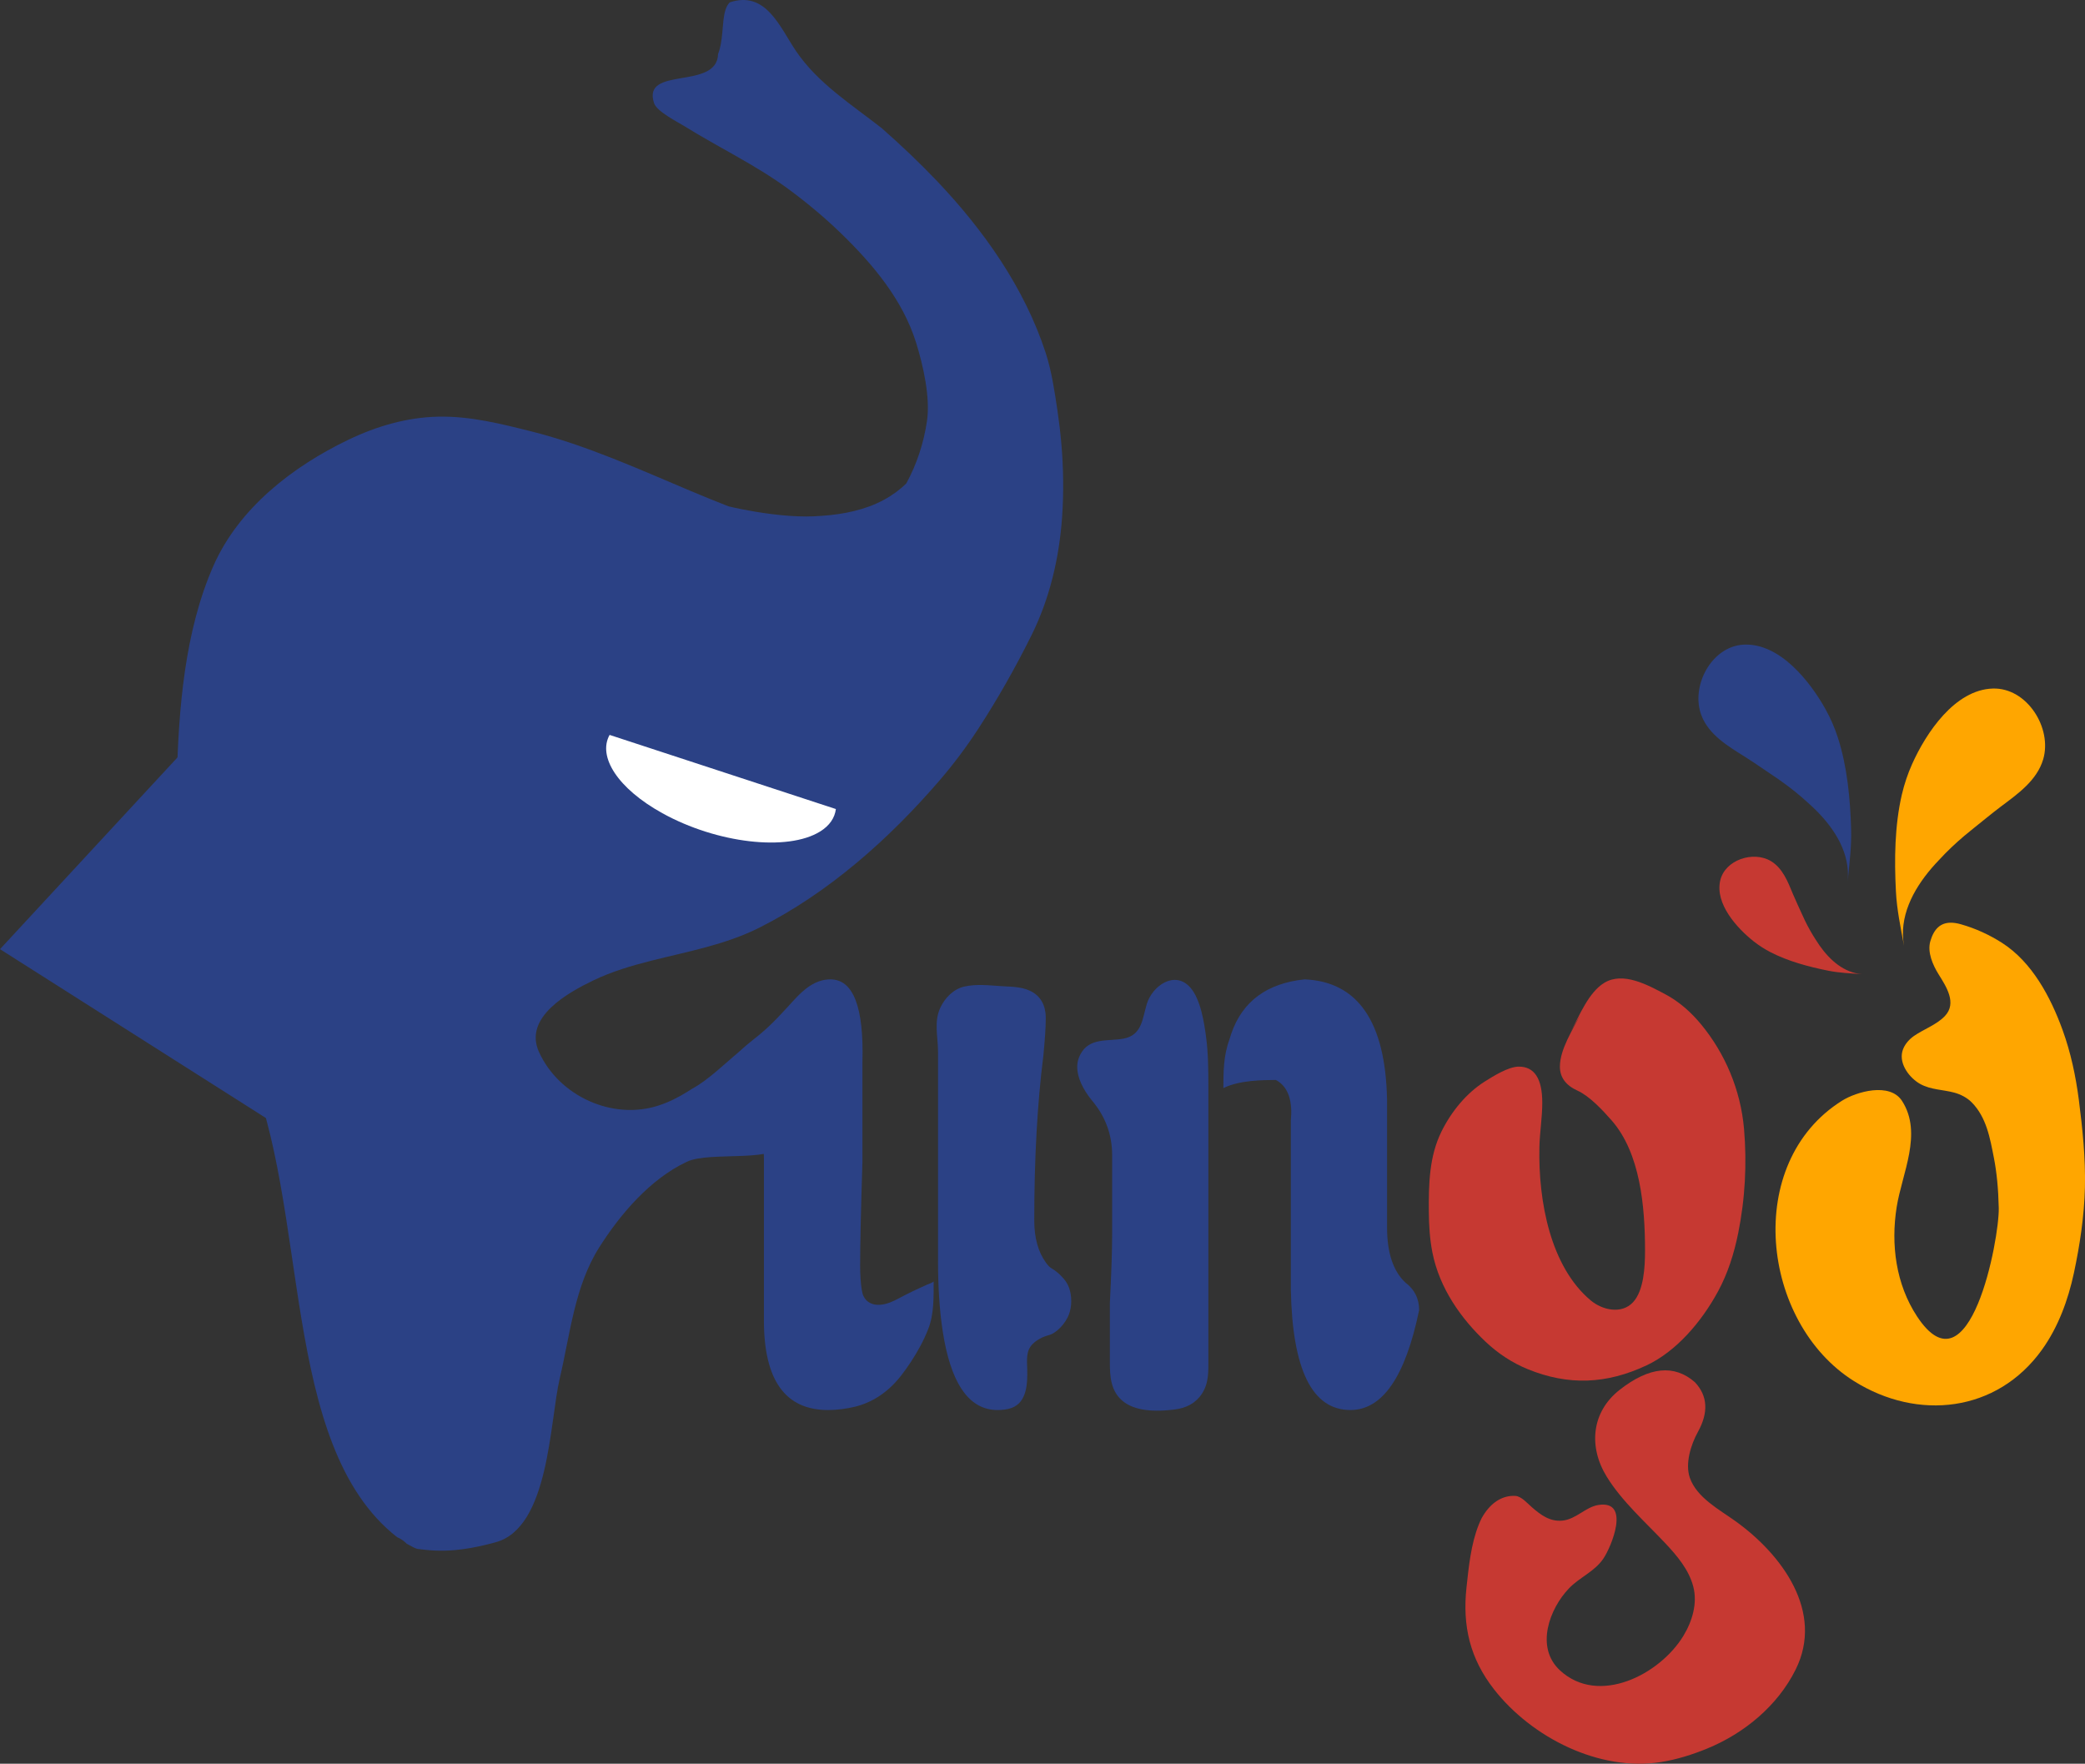 <?xml version="1.0" encoding="utf-8"?>
<!-- Generator: Adobe Illustrator 16.0.4, SVG Export Plug-In . SVG Version: 6.00 Build 0)  -->
<!DOCTYPE svg PUBLIC "-//W3C//DTD SVG 1.1//EN" "http://www.w3.org/Graphics/SVG/1.1/DTD/svg11.dtd">
<svg version="1.1" id="Layer_1" xmlns="http://www.w3.org/2000/svg" xmlns:xlink="http://www.w3.org/1999/xlink" x="0px" y="0px"
	 width="259.021px" height="219.096px" viewBox="0 0 259.021 219.096" style="enable-background:new 0 0 259.021 219.096;"
	 xml:space="preserve">
<rect x="0" y="0" width="259.021" height="219.096" fill="#333333" stroke="none"/>
<path style="fill:#2B4185;" d="M131.85,55.093c-0.119-1.37-0.281-2.732-0.48-4.077c-0.352-2.369-0.721-4.905-1.466-7.188
	c-2.637-8.081-7.688-15.222-13.499-21.339c-2.172-2.284-4.472-4.457-6.847-6.55c-3.741-2.944-7.956-5.58-10.67-9.599
	c-2.011-2.98-3.737-7.544-8.229-6.047c-0.979,0.979-0.734,3.184-1.12,5.225c-0.078,0.407-0.181,0.81-0.334,1.188
	c-0.113,4.555-9.515,1.421-7.947,6.122c0.345,1.034,2.948,2.337,3.817,2.877c4.228,2.626,8.756,4.768,12.78,7.715
	c2.317,1.699,4.528,3.54,6.595,5.538c3.968,3.84,7.7,8.275,9.364,13.63c0.868,2.788,1.777,6.776,1.347,9.703
	c-0.403,2.744-1.27,5.385-2.578,7.774c-0.786,0.764-1.712,1.45-2.805,2.041c-1.125,0.608-2.348,1.055-3.639,1.368
	c-1.287,0.32-2.643,0.507-4.027,0.603c-2.594,0.229-5.457-0.047-8.297-0.515c-1.109-0.184-2.212-0.402-3.309-0.664
	c-6.111-2.354-12.658-5.527-19.37-7.791c-1.679-0.565-3.367-1.075-5.067-1.501c-3.822-0.959-7.66-1.932-11.631-1.847
	c-3.898,0.083-7.656,1.189-11.155,2.867c-6.913,3.315-13.603,8.485-16.762,15.648c-3.585,8.128-4.336,17.798-4.555,26.59
	c-0.068,2.795,0.032,5.594,0.381,8.37c0.301,2.405,0.732,4.794,1.278,7.156c0.645,2.783,1.435,5.532,2.325,8.248
	c0.749,2.246,1.573,4.482,2.473,6.726c0.437,0.74,0.822,1.482,1.178,2.229c0.355,0.744,0.681,1.49,0.993,2.259
	c8.007,18.071,4.041,47.582,18.729,59.094c0.385,0.164,0.748,0.391,1.068,0.688c0.064,0.062,0.101,0.097,0.135,0.134
	c0.046,0.022,0.092,0.045,0.17,0.09c0.189,0.113,0.384,0.219,0.581,0.315c0.127,0.062,0.208,0.103,0.262,0.129
	c0.052,0.019,0.094,0.033,0.176,0.062c0.04,0.016,0.081,0.031,0.123,0.045c0.7,0.086,1.409,0.172,2.124,0.203
	c0.878,0.041,1.76,0.02,2.605-0.06c0.62-0.057,1.266-0.143,1.938-0.262c0.673-0.119,1.371-0.27,2.097-0.453
	c0.294-0.062,0.604-0.155,0.902-0.233c6.752-1.74,6.761-14.97,8.034-20.379c1.292-5.479,1.838-11.438,4.917-16.293
	c2.637-4.156,6.34-8.478,10.862-10.609c3.012-1.42,11.22,0.363,12.93-2.717c0.305-0.546-2.227-3.331-3.846-5.654
	c-0.18-0.258-0.348-0.51-0.5-0.754c-1.314-2.076,0.15-3.669,0.881-5.432c-0.35,0.015-0.7,0.024-1.048,0.065
	c-0.248,0.028-0.484-0.014-0.708-0.091c-0.16,0.132-0.316,0.265-0.485,0.39c-0.218,0.163-0.441,0.321-0.669,0.479
	c-1.887,1.559-3.887,3.559-5.918,4.655c-0.186,0.115-0.37,0.233-0.555,0.351c-1.112,0.695-2.281,1.283-3.535,1.699
	c-5.758,1.912-12.449-1.162-14.917-6.66c-1.932-4.301,3.661-7.366,6.728-8.848c2.318-1.12,4.8-1.851,7.29-2.479
	c4.495-1.133,9.124-1.967,13.308-4.059c8.631-4.32,16.218-11.077,22.475-18.354c1.729-2.009,3.317-4.136,4.765-6.354
	c2.428-3.729,4.629-7.625,6.61-11.608c2.283-4.583,3.462-9.628,3.822-14.724C132.154,61.185,132.115,58.135,131.85,55.093z"/>
<path style="fill:#2B4185;" d="M57.18,122.538c0,0-0.493,0.537-1.316,1.46c-0.819,0.945-1.962,2.275-3.271,3.796
	C47.36,133.875,39.509,143,39.509,143l0,0L0,117.91l22.15-23.929c0,0,7.015,1.16,14.029,2.317c2.338,0.381,4.676,0.763,6.753,1.093
	c2.876,0.096,5.007,0.524,6.488,1.642c1.482,1.117,2.314,2.921,2.594,5.769c0.515,1.768,1.095,3.755,1.676,5.742
	c0.582,1.989,1.162,3.988,1.682,5.771C56.406,119.88,57.18,122.538,57.18,122.538z"/>
<path style="fill:#2B4185;" d="M94.902,164.032v-20.115c0-2.849-0.952-4.848-2.847-5.992c-0.166-0.178-0.322-0.354-0.468-0.526
	c-0.145-0.174-0.279-0.346-0.401-0.516c-0.236-0.328-0.442-0.679-0.61-1.042c-0.084-0.182-0.159-0.366-0.223-0.555
	c-1.062-3.091,1.968-5.09,4.011-6.77c1.618-1.33,2.935-2.832,4.345-4.363c1.186-1.286,2.602-2.491,4.447-2.491
	c2.846,0,4.171,3.424,3.984,10.271v12.41c-0.191,5.992-0.285,10.271-0.285,12.841c0,1.198,0.067,2.219,0.205,3.058
	c0.045,0.279,0.103,0.536,0.203,0.751c0.386,0.828,1.184,1.148,2.049,1.093c0.846-0.055,1.62-0.408,2.355-0.805
	c1.156-0.621,2.328-1.174,3.527-1.706c0.077-0.035,0.79-0.286,0.79-0.404c0,1.95,0.057,4.055-0.66,5.899
	c-0.562,1.447-1.317,2.827-2.171,4.121c-0.771,1.168-1.611,2.323-2.66,3.26c-0.565,0.506-1.205,0.979-1.869,1.348
	c-0.715,0.397-1.53,0.733-2.327,0.931c-1.096,0.271-2.297,0.431-3.427,0.431C97.556,175.159,94.902,171.455,94.902,164.032z
	 M116.532,156.684c0-0.146,0-0.31,0-0.488c0-5.552,0-25.529,0-25.547c0-1.854-0.539-3.71,0.292-5.482
	c0.569-1.213,1.643-2.312,2.977-2.612c1.528-0.349,3.107-0.142,4.651-0.048c1.367,0.082,2.761,0.053,3.958,0.824
	c1.189,0.77,1.582,2.099,1.5,3.467c0,0.855-0.098,2.287-0.285,4.279c-0.76,5.992-1.138,12.84-1.138,20.544
	c0,2.143,0.479,3.881,1.441,5.217c0.213,0.296,0.441,0.584,0.768,0.763c0.535,0.293,1.085,0.82,1.478,1.282
	c0.37,0.435,0.626,0.939,0.761,1.494c0.258,1.071,0.192,2.318-0.318,3.309c-0.287,0.557-0.74,1.143-1.223,1.545
	c-0.16,0.133-0.33,0.259-0.514,0.375c-0.383,0.244-0.944,0.322-1.362,0.521c-0.447,0.214-0.885,0.479-1.234,0.832
	c-0.847,0.855-0.699,1.991-0.673,3.098c0.041,1.735,0.005,4.138-1.952,4.848c-0.536,0.194-1.156,0.256-1.723,0.256
	c-0.217,0-0.428-0.012-0.634-0.036c-3.166-0.37-5.224-3.586-6.171-9.648C116.683,162.628,116.532,159.564,116.532,156.684z"/>
<path style="fill:#2B4185;" d="M138.162,153.333v-9.844c0-2.568-0.854-4.848-2.561-6.848c-0.952-1.19-1.836-2.722-1.773-4.302
	c0.019-0.459,0.174-0.949,0.386-1.354c1.131-2.165,3.485-1.59,5.407-1.971c2.27-0.448,2.296-2.49,2.849-4.302
	c0.683-2.244,3.466-4.214,5.393-2.047c1.289,1.448,1.736,4.359,1.975,6.19c0.261,2.001,0.279,4.057,0.279,6.071
	c0,0,0,33.781,0,33.812c0,1.546,0.086,3.05-0.803,4.401c-0.776,1.18-1.951,1.771-3.33,1.947c-3.01,0.386-6.941,0.303-7.86-3.231
	c-0.228-0.872-0.245-1.794-0.245-2.689v-7.274C138.064,158.187,138.162,155.332,138.162,153.333z M172.316,136.641v15.835
	c0,3.144,0.756,5.424,2.274,6.848c1.14,0.856,1.709,2,1.709,3.424c-1.709,8.278-4.555,12.411-8.538,12.411
	c-4.744,0-7.214-4.988-7.4-14.979v-20.972c0.217-2.281-0.248-3.863-1.396-4.75c-0.143-0.109-0.297-0.21-0.465-0.299
	c-1.518,0.01-4.518,0.01-6.518,1.01c0-2,0-4,0.762-6.072c0.069-0.247,0.146-0.487,0.228-0.723c1.387-3.985,4.417-6.225,9.098-6.714
	C168.709,121.95,172.125,126.945,172.316,136.641z"/>
<path style="fill:#FFA600;" d="M242.331,114.622c-1.253,0.01-2.073,0.753-2.523,2.293c-0.401,1.368,0.313,2.974,1.022,4.113
	c0.93,1.498,2.324,3.575,0.781,5.193c-1.042,1.092-2.628,1.627-3.851,2.479c-0.647,0.451-1.245,1.153-1.438,1.941
	c-0.392,1.597,0.931,3.295,2.236,4.02c1.303,0.723,2.819,0.689,4.223,1.069c0.788,0.214,1.585,0.622,2.164,1.208
	c1.834,1.855,2.279,4.444,2.758,6.897c0.353,1.794,0.552,3.871,0.604,6.232c0.083,3.827-3.605,23.414-10.152,13.462
	c-2.627-3.994-3.271-8.924-2.531-13.577c0.668-4.201,3.252-9.137,0.683-13.167c-1.526-2.395-5.705-1.153-7.459-0.057
	c-12.324,7.708-10.093,27.574,1.473,34.839c7.922,4.974,17.775,3.895,23.363-3.91c2.021-2.823,3.239-6.163,3.961-9.531
	c0.742-3.479,1.279-7.057,1.367-10.616c0.087-3.587-0.298-7.343-0.759-10.896c-0.385-2.951-1.004-5.876-2.022-8.677
	c-1.48-4.066-3.777-8.422-7.526-10.816c-1.58-1.01-3.284-1.785-5.087-2.301C243.145,114.686,242.719,114.62,242.331,114.622z"/>
<path style="fill:#FFFFFF;" d="M75.73,91.293c-1.499,2.701,0.999,6.652,6.558,9.728c6.786,3.752,15.557,4.771,19.588,2.276
	c1.196-0.736,1.827-1.706,1.966-2.794L75.73,91.293z"/>
<path style="fill:#C63932;" d="M217.825,116.911c-2.053-1.633-4.771-4.626-4.123-7.515c0.58-2.591,4.112-3.729,6.29-2.432
	c1.478,0.882,2.117,2.58,2.744,4.091c0.352,0.848,0.754,1.672,1.127,2.51c0.119,0.269,0.243,0.535,0.373,0.803
	c0.389,0.8,0.828,1.592,1.336,2.37c0.146,0.238,0.302,0.474,0.463,0.704c1.297,1.845,3.055,3.414,5.324,3.574
	c-1.438-0.103-2.84-0.15-4.26-0.437c-2.424-0.486-4.963-1.164-7.168-2.306C219.18,117.884,218.475,117.427,217.825,116.911z"/>
<path style="fill:#2B4185;" d="M226.82,88.164c-1.926-3.49-5.719-8.317-10.209-8.084c-4.026,0.212-6.626,5.215-5.236,8.804
	c0.945,2.438,3.329,3.824,5.431,5.148c1.183,0.743,2.312,1.551,3.474,2.323c0.372,0.247,0.741,0.5,1.104,0.764
	c1.102,0.785,2.177,1.64,3.215,2.6c0.317,0.28,0.632,0.571,0.938,0.873c2.435,2.408,4.336,5.439,4.001,8.882
	c0.213-2.182,0.493-4.292,0.428-6.489c-0.111-3.754-0.482-7.733-1.636-11.32C227.938,90.438,227.431,89.267,226.82,88.164z"/>
<path style="fill:#FFA600;" d="M237.552,94.896c1.719-3.829,5.285-9.224,10.02-9.362c4.245-0.125,7.404,4.903,6.255,8.792
	c-0.781,2.636-3.164,4.299-5.256,5.869c-1.176,0.881-2.293,1.829-3.445,2.739c-0.367,0.291-0.733,0.588-1.096,0.895
	c-1.087,0.919-2.142,1.912-3.146,3.006c-0.313,0.324-0.616,0.656-0.91,0.998c-2.347,2.737-4.084,6.083-3.436,9.667
	c-0.413-2.269-0.89-4.463-1.007-6.775c-0.203-3.948-0.159-8.157,0.738-12.021C236.579,97.379,237.008,96.108,237.552,94.896z"/>
<path style="fill:#C63932;" d="M206.88,191.707c-2.466-2.625-5.384-5.193-7.278-8.272c-2.292-3.724-1.896-8.045,1.621-10.794
	c3.662-2.863,6.775-3.178,9.337-0.937c1.593,1.694,1.713,3.758,0.365,6.188c-0.86,1.555-1.602,3.916-1.001,5.668
	c0.853,2.482,3.697,3.981,5.705,5.426c5.732,4.12,11.021,11.239,7.441,18.423c-2.243,4.503-6.396,7.925-11.005,9.812
	c-1.832,0.748-3.74,1.351-5.698,1.663c-7.68,1.229-16.072-3.034-20.76-9.024c-2.982-3.812-3.941-7.864-3.425-12.644
	c0.277-2.571,0.554-5.391,1.521-7.809c0.113-0.281,0.234-0.557,0.368-0.824c0.977-1.741,2.235-2.594,3.583-2.743
	c0.193-0.021,0.389-0.024,0.586-0.015c0.762,0.041,1.522,0.938,2.064,1.407c1.118,0.968,2.239,1.811,3.783,1.665
	c1.721-0.163,2.876-1.692,4.49-1.943c4.051-0.63,1.588,5.239,0.601,6.678c-1.109,1.616-2.928,2.296-4.254,3.674
	c-2.43,2.525-4.221,7.32-1.139,10.184c4.811,4.466,12.428,0.517,15.336-4.264c1.096-1.801,1.779-4.027,1.242-6.111
	C209.822,195.002,208.34,193.26,206.88,191.707z"/>
<path style="fill:#C63932;" d="M191.598,136.977c0,1.86-0.316,3.682-0.357,5.537c-0.147,6.74,1.381,14.843,6.372,19.026
	c1.444,1.211,3.843,1.752,5.255,0.234c1.351-1.45,1.496-4.396,1.496-6.4c0-5.5-0.584-12.119-4.146-16.188
	c-1.125-1.285-2.752-3.026-4.242-3.701c-1.459-0.66-2.188-1.656-2.188-2.984c0-2.161,1.622-4.631,2.525-6.413
	c-0.396,0.685-0.796,1.366-1.166,2.069c1.089-2.069,2.223-4.879,4.144-6.059c2.341-1.438,5.413,0.26,7.584,1.41
	c1.71,0.906,3.209,2.222,4.501,3.8c2.911,3.555,4.864,8.04,5.288,12.942c0.093,1.078,0.146,2.162,0.162,3.248
	c0.017,1.086-0.006,2.174-0.065,3.259c-0.062,1.084-0.16,2.166-0.299,3.24c-0.138,1.074-0.312,2.142-0.524,3.195
	c-0.516,2.544-1.294,4.995-2.495,7.213c-2.082,3.844-5.221,7.483-8.885,9.205c-4.987,2.343-9.709,2.536-14.765,0.475
	c-1.901-0.775-3.657-1.923-5.225-3.396c-3.023-2.85-5.744-6.633-6.623-11.122c-0.32-1.634-0.426-3.313-0.439-4.984
	c-0.03-3.484,0.042-6.936,1.578-10.035c1.252-2.524,3.129-4.776,5.338-6.175c1.104-0.697,2.982-1.872,4.261-1.872
	C190.623,132.5,191.597,133.993,191.598,136.977z"/>
</svg>
